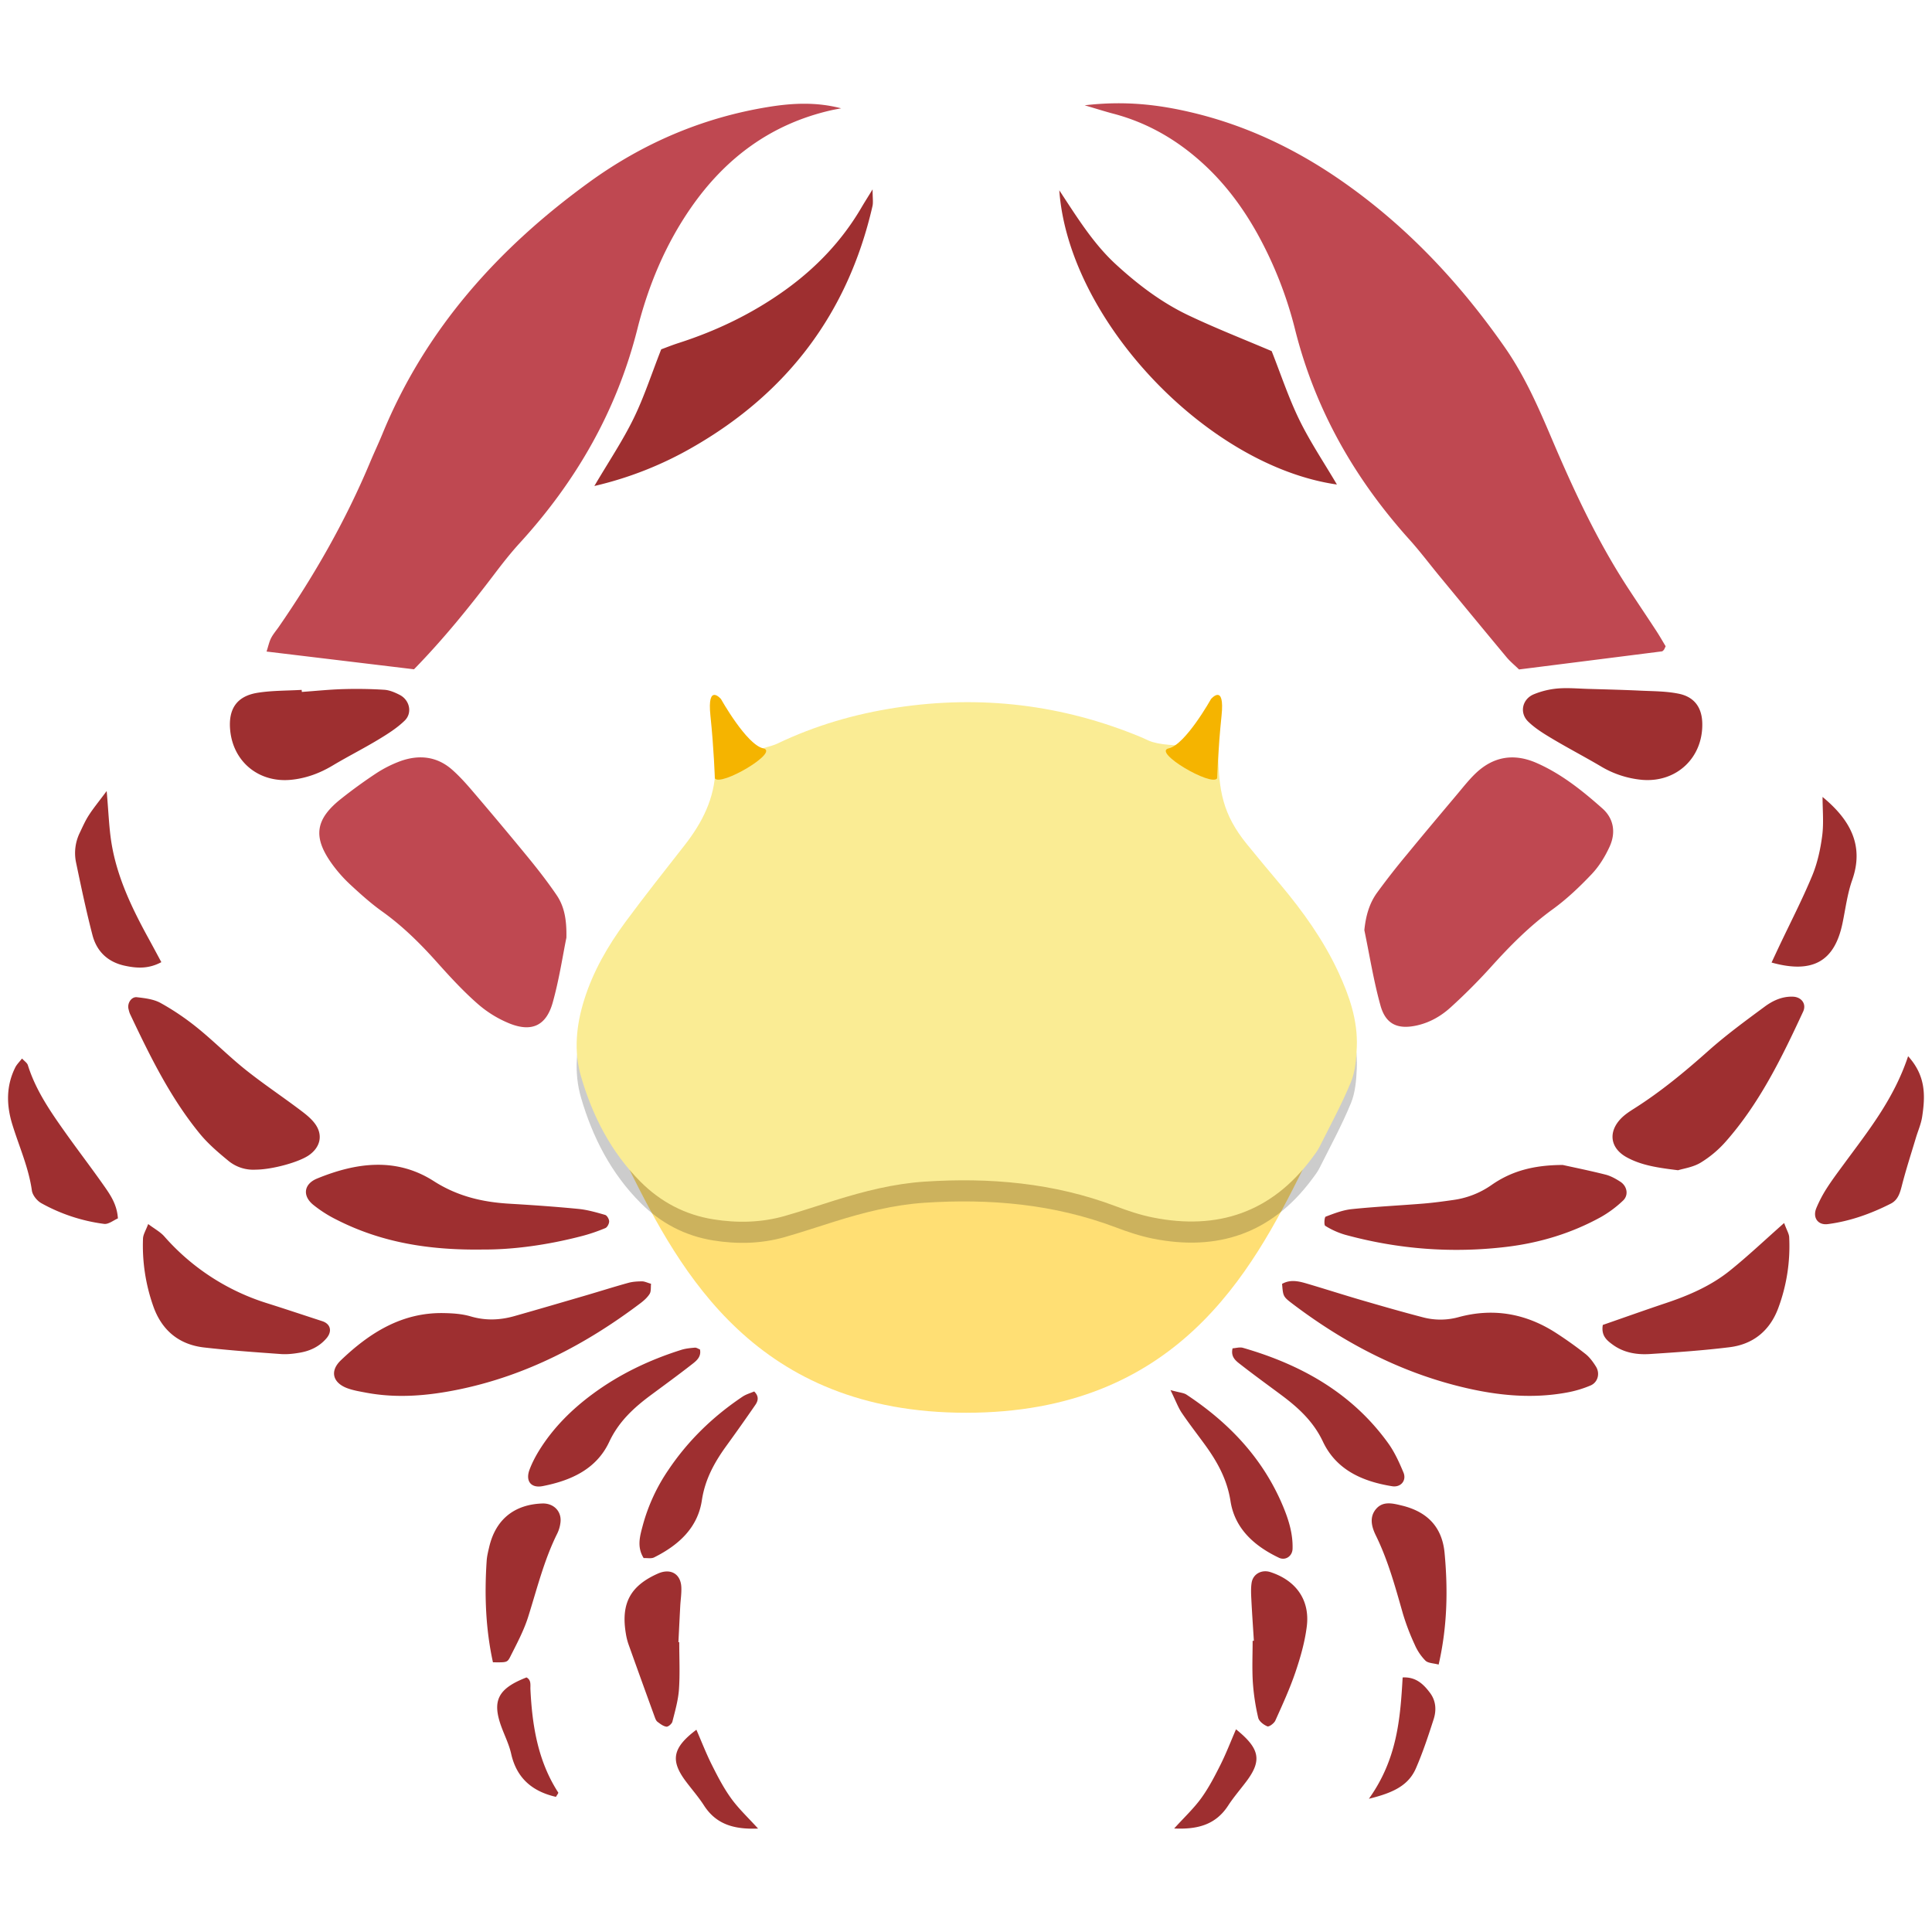<svg width="120" height="120" xml:space="preserve" xmlns="http://www.w3.org/2000/svg"><path d="M40.092 5.397c-.163.032-.327.058-.489.096-2.828.649-4.99 2.255-6.626 4.615-1.212 1.749-2.017 3.688-2.533 5.736-.976 3.869-2.893 7.204-5.569 10.133-.412.451-.793.933-1.162 1.42-1.19 1.569-2.421 3.1-3.844 4.557l-6.98-.84c.084-.258.124-.46.214-.636.099-.193.247-.361.371-.541 1.696-2.456 3.168-5.037 4.321-7.794.186-.444.393-.879.576-1.324 2.042-4.976 5.494-8.806 9.787-11.921 2.549-1.85 5.392-3.069 8.521-3.571 1.127-.182 2.257-.233 3.413.07zm32.091 26.565c-.223-.216-.427-.382-.592-.581-1.065-1.278-2.122-2.563-3.18-3.846-.473-.574-.92-1.17-1.417-1.722-2.595-2.881-4.459-6.151-5.41-9.93a18.741 18.741 0 0 0-1.767-4.513c-.662-1.196-1.459-2.288-2.455-3.228-1.264-1.193-2.717-2.056-4.409-2.497-.362-.095-.719-.21-1.334-.391 1.907-.224 3.504-.033 5.088.344 2.546.605 4.867 1.708 7.012 3.19 3.101 2.142 5.64 4.844 7.788 7.921.931 1.334 1.585 2.821 2.219 4.314 1.046 2.46 2.172 4.879 3.641 7.123.431.659.872 1.313 1.303 1.972.165.252.314.514.454.746-.044.09-.057.133-.084.167-.025.031-.06.07-.095.075-2.253.287-4.507.571-6.762.856z" style="fill:#bf4851" transform="translate(-.354 -.353) scale(1.312)"/><path d="M61.938 55.647c-2.427 4.858-5.954 11.504-15.93 11.504-9.976 0-13.527-6.689-15.939-11.504.14 0 31.655.043 31.869 0z" style="fill:#ffdf74" transform="translate(-.354 -.353) scale(1.312)"/><path d="M27.084 44.66c-.174.85-.342 1.978-.647 3.068-.303 1.083-.973 1.409-2.008 1.009a5.327 5.327 0 0 1-1.551-.95c-.688-.603-1.312-1.283-1.924-1.967-.79-.884-1.623-1.709-2.592-2.401-.532-.38-1.023-.821-1.503-1.266a6.668 6.668 0 0 1-.868-.979c-.929-1.289-.799-2.135.47-3.124a23.37 23.37 0 0 1 1.593-1.154 5.702 5.702 0 0 1 1.165-.592c.883-.318 1.733-.234 2.458.406.358.316.68.678.99 1.042a203.581 203.581 0 0 1 2.608 3.114c.469.574.926 1.162 1.343 1.774.351.517.484 1.118.466 2.02zm37.776-.357c.066-.653.226-1.246.589-1.755a35.05 35.05 0 0 1 1.451-1.856c.775-.946 1.563-1.88 2.35-2.816.281-.334.552-.681.865-.983.846-.815 1.824-.976 2.899-.504 1.176.516 2.167 1.312 3.115 2.153.548.486.64 1.155.343 1.805-.214.47-.499.935-.852 1.307-.569.6-1.179 1.18-1.847 1.664-1.108.804-2.051 1.762-2.959 2.773a27.435 27.435 0 0 1-1.852 1.853c-.452.416-.986.728-1.598.867-.907.207-1.488-.039-1.738-.931-.327-1.171-.517-2.382-.766-3.577z" style="fill:#bf4851" transform="translate(-.354 -.353) scale(1.312)"/><path d="M63.561 23.207c-6.156-.886-12.704-7.792-13.143-13.928.863 1.31 1.617 2.532 2.685 3.511 1.039.953 2.155 1.8 3.424 2.404 1.297.617 2.638 1.14 3.946 1.698.426 1.077.796 2.2 1.309 3.253.509 1.042 1.162 2.013 1.779 3.062zm-35.154.07c.679-1.153 1.338-2.135 1.853-3.186.497-1.013.846-2.098 1.312-3.284.19-.069.508-.198.835-.303 1.801-.58 3.487-1.393 5.027-2.498 1.475-1.058 2.703-2.346 3.622-3.919.129-.22.266-.435.523-.853 0 .42.036.616-.005.793-1.159 5.055-4.025 8.843-8.512 11.415a16.985 16.985 0 0 1-4.655 1.835zm2.684 37.768c-.019.165.01.355-.067.479-.111.178-.284.328-.456.457-2.574 1.939-5.38 3.405-8.557 4.063-1.458.302-2.936.435-4.421.154-.298-.057-.604-.106-.886-.212-.678-.255-.834-.806-.298-1.319 1.353-1.295 2.884-2.269 4.855-2.235.433.007.881.036 1.293.157.7.206 1.38.18 2.063-.013 1.132-.32 2.261-.652 3.391-.982.669-.196 1.334-.407 2.006-.593.207-.057.431-.07.647-.071.123-.002.247.063.43.115zm29.874.005c.424-.24.848-.111 1.265.013.836.248 1.667.515 2.504.759.963.28 1.927.558 2.898.81a3.225 3.225 0 0 0 1.683-.006c1.655-.451 3.201-.173 4.632.755.475.308.939.637 1.383.988.199.158.36.38.496.599.199.321.091.741-.254.89a5.292 5.292 0 0 1-1.118.334c-1.799.333-3.574.11-5.316-.346-2.825-.739-5.354-2.094-7.674-3.85-.457-.347-.448-.36-.499-.946zm13.287-5.63c.495.11 1.263.265 2.021.456.247.062.485.195.702.335.33.212.406.64.13.897a5.346 5.346 0 0 1-1.041.775c-1.391.768-2.896 1.224-4.465 1.413-2.583.311-5.14.115-7.653-.573a3.774 3.774 0 0 1-.939-.423c-.063-.038-.038-.41.02-.432.4-.152.813-.313 1.234-.357 1.128-.117 2.262-.171 3.393-.263.477-.039.953-.104 1.427-.172a4.128 4.128 0 0 0 1.806-.712c.922-.642 1.959-.94 3.365-.944zm-51.097 4.003c-2.601.041-4.862-.343-6.971-1.422a5.965 5.965 0 0 1-1.096-.704c-.507-.423-.435-.976.191-1.233 1.852-.76 3.747-1.018 5.525.12 1.118.716 2.3.995 3.581 1.07 1.089.064 2.179.14 3.264.246.428.042.851.164 1.267.284.09.026.19.198.192.304.002.109-.086.281-.178.32-.36.15-.732.279-1.11.377-1.611.421-3.25.646-4.665.638zm-10.784-3.781a1.853 1.853 0 0 1-1.316-.441c-.47-.387-.942-.792-1.326-1.261-1.398-1.707-2.361-3.676-3.298-5.656-.037-.078-.057-.165-.078-.25-.065-.266.133-.585.398-.555.381.044.794.092 1.12.272.609.337 1.194.735 1.736 1.173.782.632 1.494 1.353 2.279 1.981.819.655 1.694 1.239 2.534 1.869.276.207.566.424.765.697.386.529.252 1.104-.282 1.482-.474.336-1.749.686-2.532.689zm67.341.028c-.961-.118-1.741-.231-2.44-.618-.779-.432-.882-1.199-.255-1.839.18-.184.405-.33.625-.469 1.256-.796 2.393-1.739 3.503-2.727.843-.751 1.76-1.422 2.67-2.094.383-.283.824-.488 1.333-.47.401.014.655.338.484.708-1.01 2.177-2.059 4.335-3.665 6.154a5.165 5.165 0 0 1-1.195 1.001c-.357.213-.805.274-1.06.354zM14.559 33.026c.65-.046 1.299-.114 1.95-.133.65-.019 1.303-.01 1.952.031.251.016.508.127.736.245.464.24.607.848.232 1.214-.366.357-.816.639-1.259.906-.706.426-1.445.798-2.152 1.221-.61.365-1.259.605-1.959.675-1.535.154-2.755-.852-2.893-2.357-.092-1.003.317-1.606 1.306-1.763.683-.108 1.386-.095 2.08-.136zm66.299 1.485c.037 1.625-1.216 2.815-2.849 2.677a4.606 4.606 0 0 1-1.968-.648c-.748-.441-1.519-.843-2.265-1.287-.407-.243-.825-.496-1.161-.824-.424-.414-.282-1.062.266-1.291a3.843 3.843 0 0 1 1.133-.275c.474-.04.956.005 1.435.019.825.024 1.651.044 2.476.083.607.029 1.225.024 1.816.145.749.152 1.101.66 1.117 1.401zm3.875 23.657c.13.354.23.508.239.667a8.38 8.38 0 0 1-.509 3.339c-.393 1.077-1.181 1.734-2.313 1.874-1.254.155-2.517.242-3.779.323-.616.039-1.226-.062-1.745-.438-.28-.203-.565-.426-.477-.94.971-.337 1.982-.698 3-1.039 1.083-.363 2.126-.815 3.017-1.533.838-.673 1.62-1.416 2.567-2.253zm-77.448.049c.306.23.574.372.762.584a10.714 10.714 0 0 0 4.872 3.166c.871.275 1.737.565 2.606.848.398.129.482.482.2.811-.328.383-.754.59-1.236.676-.299.053-.61.091-.911.07-1.217-.087-2.436-.173-3.647-.312-1.191-.137-2.001-.814-2.401-1.943a8.596 8.596 0 0 1-.49-3.211c.007-.198.135-.39.245-.689zm83.317-7.945c.856.943.811 1.899.666 2.862-.051.342-.198.669-.298 1.004-.225.752-.469 1.499-.663 2.259-.091.355-.186.683-.528.856-.941.477-1.928.831-2.978.967-.471.061-.73-.31-.543-.759.134-.321.298-.633.485-.926.259-.405.549-.79.834-1.178 1.134-1.545 2.345-3.044 3.025-5.085zM5.852 57.95c-.208.088-.444.286-.652.26a8.293 8.293 0 0 1-2.971-.979c-.204-.112-.42-.38-.45-.601-.154-1.097-.611-2.097-.93-3.141-.278-.91-.291-1.812.142-2.683.073-.147.2-.268.322-.426.114.126.242.206.276.315.372 1.19 1.07 2.199 1.78 3.199.583.821 1.195 1.62 1.775 2.443.325.462.664.928.708 1.613zm52.77 6.151c.156-.01.338-.068.491-.024 2.757.795 5.163 2.139 6.876 4.516.302.419.522.906.722 1.385.158.379-.124.718-.537.651-1.396-.224-2.641-.769-3.275-2.111-.453-.96-1.171-1.612-1.982-2.215-.631-.47-1.269-.931-1.889-1.415-.23-.179-.508-.362-.406-.787zm-25.214.054c.074.373-.198.56-.432.742-.62.483-1.256.946-1.888 1.414-.812.602-1.526 1.256-1.976 2.217-.606 1.295-1.814 1.834-3.148 2.095-.558.109-.828-.24-.624-.782.122-.324.287-.637.47-.931.657-1.052 1.522-1.912 2.514-2.645 1.277-.944 2.692-1.617 4.203-2.093.204-.064.425-.085.64-.103.076-.007.159.055.241.086zm-9.801 14.81c-.348-1.585-.406-3.195-.297-4.814.015-.217.069-.432.119-.644.301-1.295 1.178-2.013 2.512-2.061.545-.02.932.38.861.908a1.61 1.61 0 0 1-.145.502c-.63 1.261-.962 2.623-1.383 3.957-.208.66-.544 1.283-.857 1.905-.135.267-.184.25-.81.247zm44.77.107c-.247-.067-.499-.063-.626-.187a2.466 2.466 0 0 1-.506-.755 10.95 10.95 0 0 1-.56-1.468c-.36-1.261-.702-2.525-1.284-3.709-.198-.404-.312-.859.007-1.24.329-.393.785-.276 1.22-.171 1.196.288 1.916 1.002 2.031 2.254.162 1.746.129 3.482-.282 5.276zM5.32 37.717c.089 1.006.111 1.743.228 2.465.264 1.618.966 3.076 1.746 4.5.204.371.403.745.614 1.137-.611.327-1.163.291-1.73.169-.81-.175-1.33-.679-1.531-1.452-.297-1.14-.538-2.296-.78-3.45a2.19 2.19 0 0 1 .187-1.408c.131-.276.255-.558.42-.813.207-.323.453-.621.846-1.148Zm81.232.28c1.31 1.08 1.979 2.301 1.403 3.936-.231.654-.316 1.361-.459 2.045-.375 1.804-1.409 2.401-3.358 1.859.127-.271.246-.529.368-.786.523-1.105 1.086-2.194 1.554-3.321.249-.599.392-1.257.476-1.903.077-.602.016-1.22.016-1.83zM59.63 77.946c-.041-.654-.087-1.307-.12-1.962-.013-.26-.026-.526.013-.781.064-.422.478-.643.891-.508 1.216.396 1.879 1.326 1.72 2.579-.092.73-.298 1.455-.535 2.154-.266.783-.613 1.54-.953 2.296-.058.13-.297.306-.377.273-.176-.071-.395-.24-.434-.407a10.445 10.445 0 0 1-.254-1.678c-.041-.653-.01-1.31-.01-1.965zM30.741 74.03c-.336-.54-.169-1.06-.039-1.554a8.655 8.655 0 0 1 1.202-2.607c.938-1.399 2.125-2.547 3.52-3.481.171-.114.38-.171.55-.245.243.238.18.453.056.634a95.541 95.541 0 0 1-1.362 1.926c-.569.784-1.021 1.593-1.171 2.593-.198 1.316-1.118 2.131-2.261 2.703-.137.068-.333.023-.495.031zm1.685 3.984c0 .743.038 1.489-.013 2.228-.036.516-.183 1.026-.311 1.531-.026.103-.196.25-.283.239-.149-.019-.294-.133-.424-.231-.064-.048-.1-.144-.129-.225a615.878 615.878 0 0 1-1.243-3.446 2.956 2.956 0 0 1-.125-.509c-.237-1.422.21-2.255 1.516-2.836.592-.263 1.076.002 1.11.631.016.303-.035.61-.051.915-.03.567-.058 1.135-.086 1.702zm23.256-11.936c.45.123.628.129.755.213 2.014 1.33 3.622 3.019 4.567 5.273.271.647.48 1.316.457 2.032-.011.343-.336.566-.645.419-1.159-.552-2.089-1.375-2.292-2.678-.164-1.048-.638-1.888-1.234-2.704-.361-.495-.737-.978-1.079-1.485-.165-.247-.267-.534-.529-1.07zm9.393 19.347c1.342-1.879 1.485-3.79 1.598-5.743.622-.034.984.312 1.298.733.283.38.305.823.169 1.246-.252.784-.512 1.571-.84 2.325-.357.818-1.091 1.162-2.225 1.439zm-38.485-.09c-1.118-.256-1.863-.881-2.123-2.046-.095-.423-.293-.823-.446-1.232-.474-1.266-.192-1.843 1.174-2.376.238.128.176.369.186.568.084 1.723.354 3.394 1.316 4.881.018.029-.065.125-.107.205zm29.266 1.497c.483-.533.93-.95 1.282-1.436.356-.492.64-1.041.914-1.587.268-.536.483-1.098.732-1.672 1.134.913 1.232 1.477.493 2.463-.288.384-.606.749-.867 1.151-.591.907-1.446 1.132-2.554 1.081zm-19.698.004c-1.111.044-1.973-.18-2.562-1.096-.259-.402-.579-.765-.866-1.15-.732-.983-.623-1.582.508-2.433.247.569.464 1.13.733 1.666.273.545.557 1.094.913 1.585.35.486.796.902 1.274 1.428z" style="fill:#9e2f30" transform="translate(-.354 -.353) scale(1.312)"/><path d="M37.071 36.472c1.787-.856 3.671-1.405 5.634-1.703 3.993-.605 7.853-.151 11.583 1.398.121.05.239.11.359.162 1.015.443 3.368.03 3.292.547.023 1.843.222 2.948 1.352 4.347.523.647 1.06 1.283 1.594 1.92 1.072 1.28 2.041 2.63 2.746 4.151.52 1.12.921 2.283.872 3.537-.022.562-.07 1.159-.28 1.669-.433 1.048-.978 2.05-1.487 3.066-.097.194-.236.369-.366.544-1.906 2.554-4.451 3.412-7.529 2.795-.598-.12-1.185-.318-1.757-.534-2.926-1.104-5.958-1.366-9.048-1.162-1.449.096-2.85.453-4.232.883-.794.247-1.581.514-2.38.742-1.113.318-2.255.341-3.387.159-1.332-.214-2.489-.821-3.444-1.779-1.395-1.398-2.271-3.108-2.816-4.978-.35-1.201-.229-2.424.146-3.624.423-1.357 1.123-2.566 1.957-3.698.909-1.233 1.864-2.433 2.807-3.641.827-1.059 1.42-2.217 1.449-3.588.011-.564 2.374-.944 2.935-1.213z" style="opacity:.2" transform="translate(-.354 -.353) scale(1.312)"/><path d="M37.071 35.472c1.787-.856 3.671-1.405 5.634-1.703 3.993-.605 7.853-.151 11.583 1.398.121.05.239.11.359.162 1.015.443 3.368.03 3.292.547.023 1.843.222 2.948 1.352 4.347.523.647 1.06 1.283 1.594 1.92 1.072 1.28 2.041 2.63 2.746 4.151.52 1.12.921 2.283.872 3.537-.022.562-.07 1.159-.28 1.669-.433 1.048-.978 2.05-1.487 3.066-.097.194-.236.369-.366.544-1.906 2.554-4.451 3.412-7.529 2.795-.598-.12-1.185-.318-1.757-.534-2.926-1.104-5.958-1.366-9.048-1.162-1.449.096-2.85.453-4.232.883-.794.247-1.581.514-2.38.742-1.113.318-2.255.341-3.387.159-1.332-.214-2.489-.821-3.444-1.779-1.395-1.398-2.271-3.108-2.816-4.978-.35-1.201-.229-2.424.146-3.624.423-1.357 1.123-2.566 1.957-3.698.909-1.233 1.864-2.433 2.807-3.641.827-1.059 1.42-2.217 1.449-3.588.011-.564 2.374-.944 2.935-1.213z" style="fill:#faec94" transform="translate(-.354 -.353) scale(1.312)"/><path d="M34.111 37.114s-.042-1.375-.208-2.958c-.167-1.583.5-.792.5-.792s1.207 2.161 2 2.333c.793.173-2.042 1.834-2.292 1.417zm23.78 0s.042-1.375.208-2.958c.167-1.583-.5-.792-.5-.792s-1.207 2.161-2 2.333c-.794.173 2.042 1.834 2.292 1.417z" style="fill:#f5b400" transform="translate(-.354 -.353) scale(1.312)"/></svg>